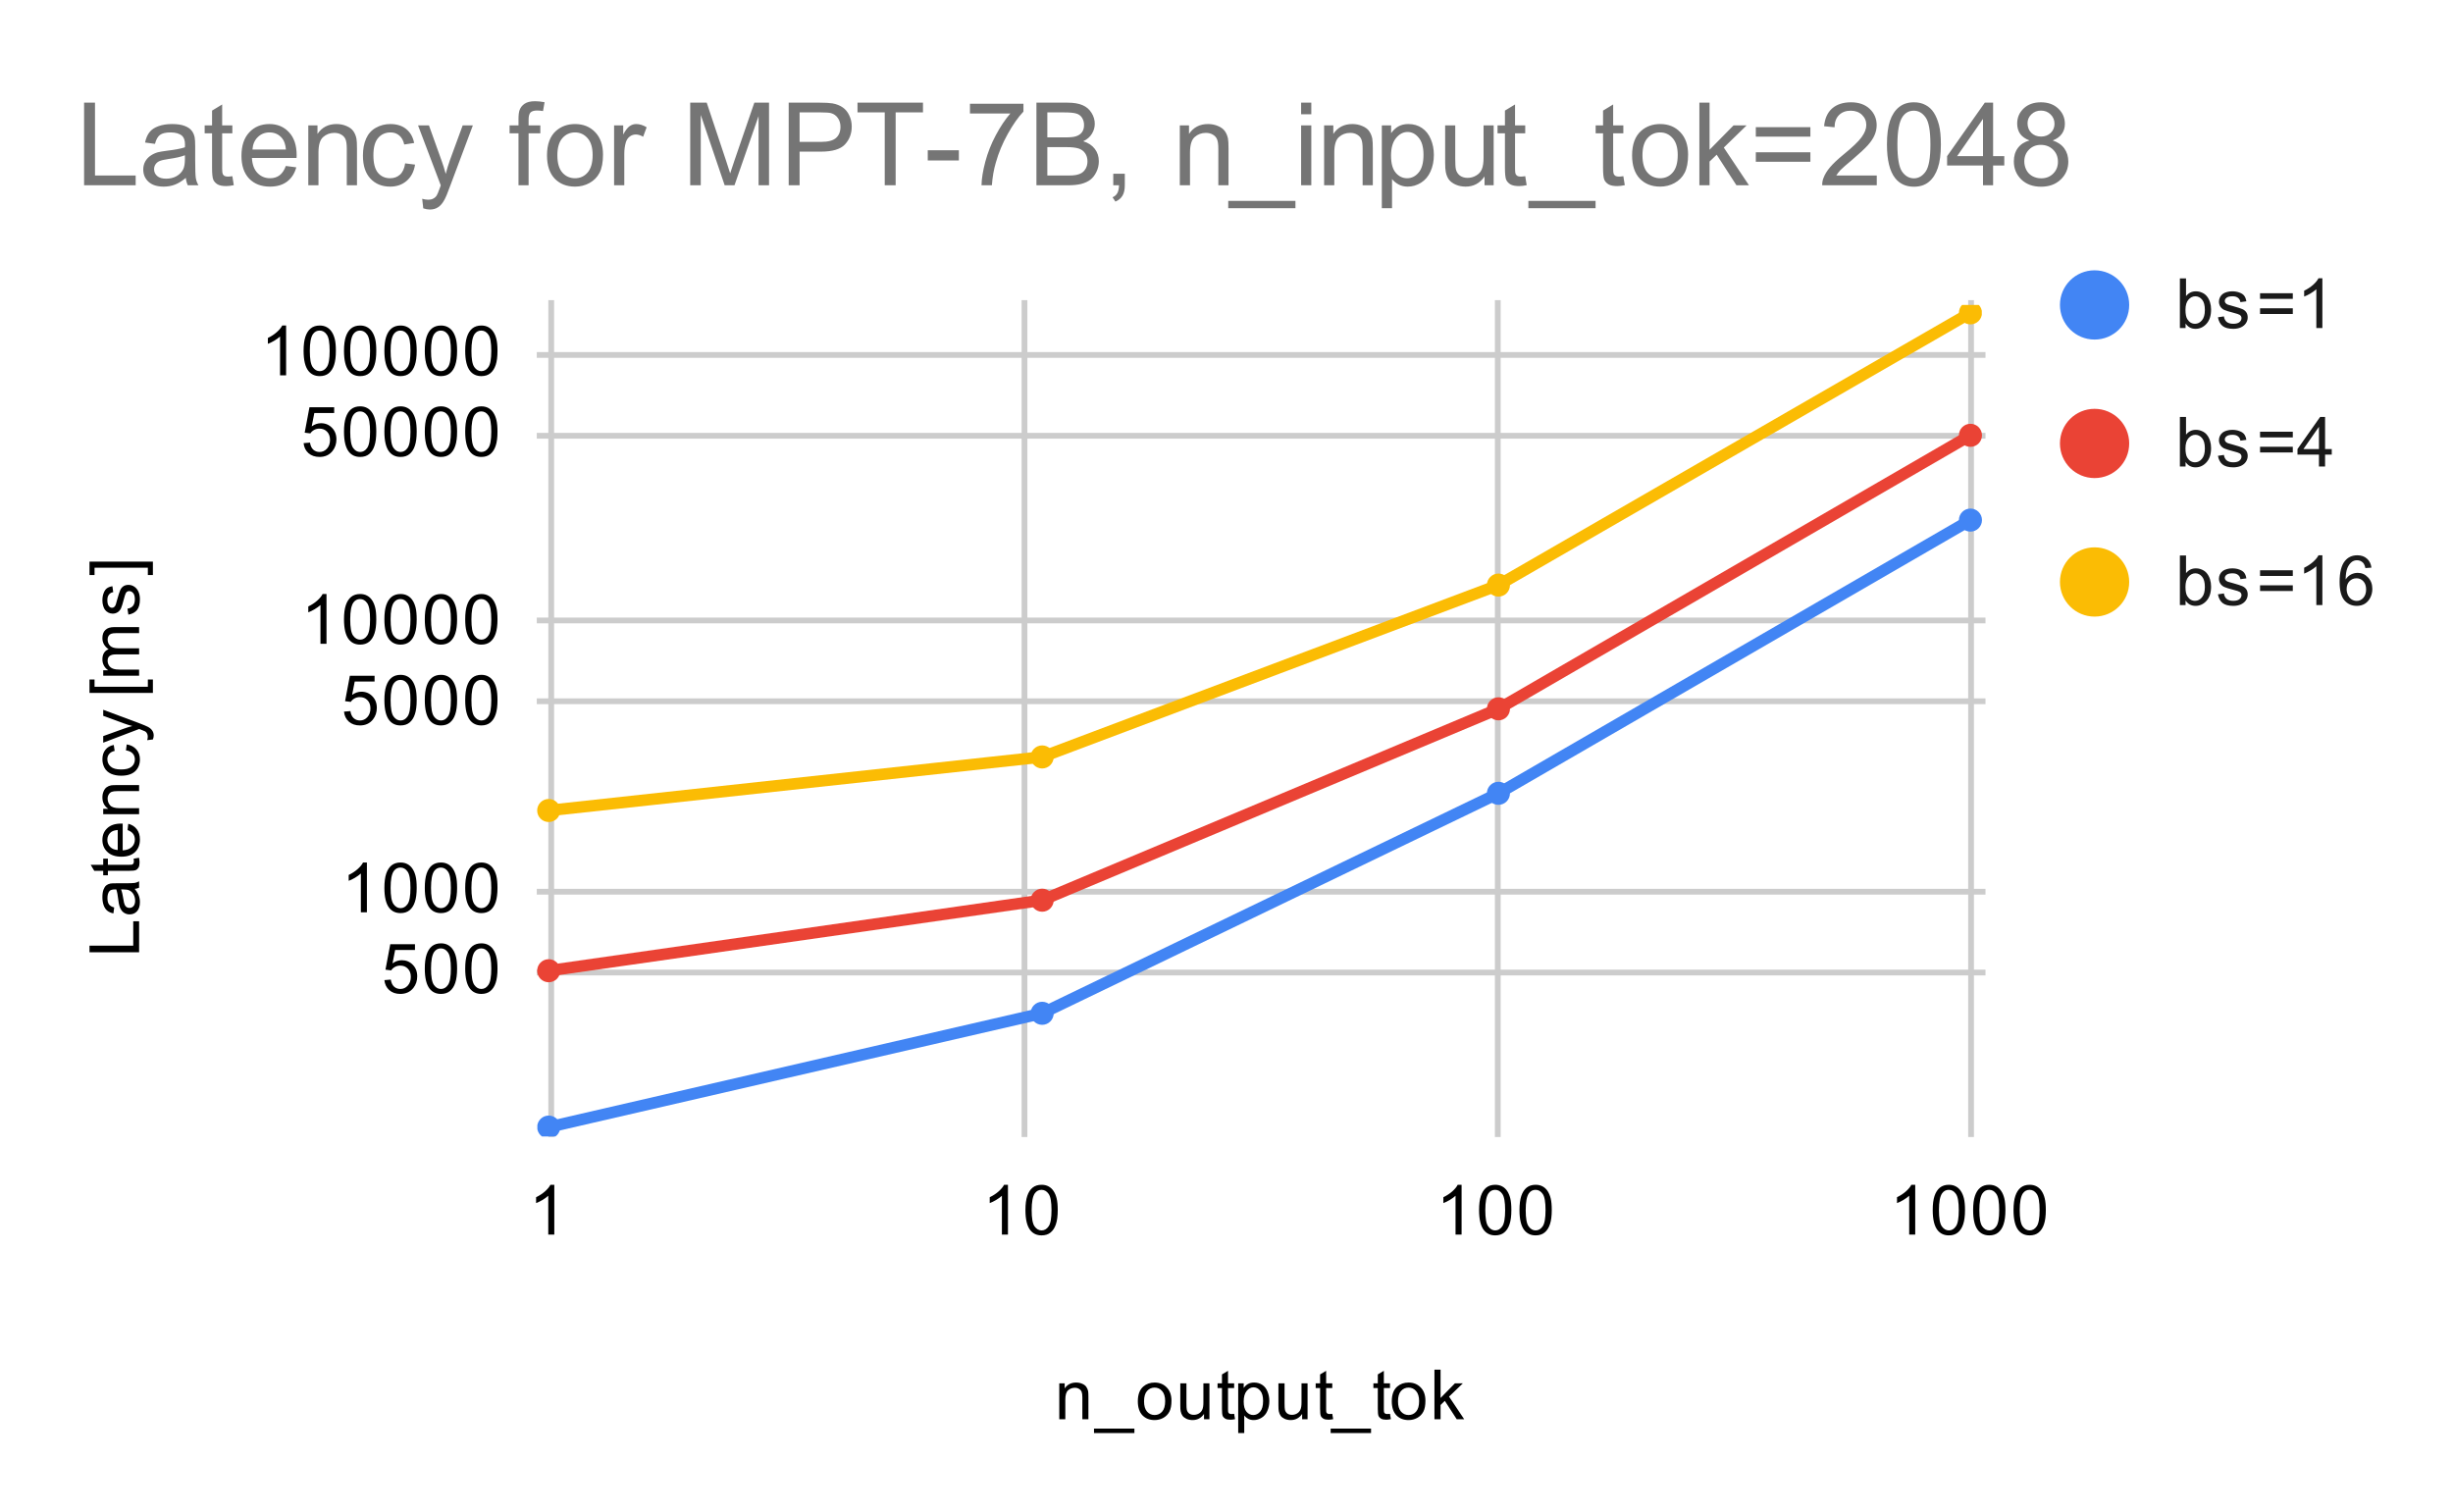 <svg version="1.1" viewBox="0.0 0.0 425.0 262.0" fill="none" stroke="none" stroke-linecap="square" stroke-miterlimit="10" width="425" height="262" xmlns:xlink="http://www.w3.org/1999/xlink" xmlns="http://www.w3.org/2000/svg"><path fill="#ffffff" d="M0 0L425.0 0L425.0 262.0L0 262.0L0 0Z" fill-rule="nonzero"/><path stroke="#cccccc" stroke-width="1.0" stroke-linecap="butt" d="M95.5 52.5L95.5 196.5" fill-rule="nonzero"/><path stroke="#cccccc" stroke-width="1.0" stroke-linecap="butt" d="M177.5 52.5L177.5 196.5" fill-rule="nonzero"/><path stroke="#cccccc" stroke-width="1.0" stroke-linecap="butt" d="M259.5 52.5L259.5 196.5" fill-rule="nonzero"/><path stroke="#cccccc" stroke-width="1.0" stroke-linecap="butt" d="M341.5 52.5L341.5 196.5" fill-rule="nonzero"/><path stroke="#cccccc" stroke-width="1.0" stroke-linecap="butt" d="M93.5 168.5L343.5 168.5" fill-rule="nonzero"/><path stroke="#cccccc" stroke-width="1.0" stroke-linecap="butt" d="M93.5 154.5L343.5 154.5" fill-rule="nonzero"/><path stroke="#cccccc" stroke-width="1.0" stroke-linecap="butt" d="M93.5 121.5L343.5 121.5" fill-rule="nonzero"/><path stroke="#cccccc" stroke-width="1.0" stroke-linecap="butt" d="M93.5 107.5L343.5 107.5" fill-rule="nonzero"/><path stroke="#cccccc" stroke-width="1.0" stroke-linecap="butt" d="M93.5 75.5L343.5 75.5" fill-rule="nonzero"/><path stroke="#cccccc" stroke-width="1.0" stroke-linecap="butt" d="M93.5 61.5L343.5 61.5" fill-rule="nonzero"/><clipPath id="id_0"><path d="M93.1 52.833L343.362 52.833L343.362 196.9L93.1 196.9L93.1 52.833Z" clip-rule="nonzero"/></clipPath><path stroke="#4285f4" stroke-width="2.0" stroke-linecap="butt" clip-path="url(#id_0)" d="M95.069 195.283L180.563 175.564L259.616 137.449L341.394 90.111" fill-rule="nonzero"/><path stroke="#ea4335" stroke-width="2.0" stroke-linecap="butt" clip-path="url(#id_0)" d="M95.069 168.189L180.563 155.969L259.616 122.811L341.394 75.423" fill-rule="nonzero"/><path stroke="#fbbc04" stroke-width="2.0" stroke-linecap="butt" clip-path="url(#id_0)" d="M95.069 140.427L180.563 131.148L259.616 101.372L341.394 54.205" fill-rule="nonzero"/><path fill="#4285f4" clip-path="url(#id_0)" d="M97.069 195.283C97.069 196.387 96.173 197.283 95.069 197.283C93.964 197.283 93.069 196.387 93.069 195.283C93.069 194.178 93.964 193.283 95.069 193.283C96.173 193.283 97.069 194.178 97.069 195.283Z" fill-rule="nonzero"/><path fill="#4285f4" clip-path="url(#id_0)" d="M182.563 175.564C182.563 176.669 181.668 177.564 180.563 177.564C179.459 177.564 178.563 176.669 178.563 175.564C178.563 174.46 179.459 173.564 180.563 173.564C181.668 173.564 182.563 174.46 182.563 175.564Z" fill-rule="nonzero"/><path fill="#4285f4" clip-path="url(#id_0)" d="M261.616 137.449C261.616 138.553 260.721 139.449 259.616 139.449C258.512 139.449 257.616 138.553 257.616 137.449C257.616 136.344 258.512 135.449 259.616 135.449C260.721 135.449 261.616 136.344 261.616 137.449Z" fill-rule="nonzero"/><path fill="#4285f4" clip-path="url(#id_0)" d="M343.394 90.111C343.394 91.215 342.498 92.111 341.394 92.111C340.289 92.111 339.394 91.215 339.394 90.111C339.394 89.006 340.289 88.111 341.394 88.111C342.498 88.111 343.394 89.006 343.394 90.111Z" fill-rule="nonzero"/><path fill="#ea4335" clip-path="url(#id_0)" d="M97.069 168.189C97.069 169.294 96.173 170.189 95.069 170.189C93.964 170.189 93.069 169.294 93.069 168.189C93.069 167.085 93.964 166.189 95.069 166.189C96.173 166.189 97.069 167.085 97.069 168.189Z" fill-rule="nonzero"/><path fill="#ea4335" clip-path="url(#id_0)" d="M182.563 155.969C182.563 157.074 181.668 157.969 180.563 157.969C179.459 157.969 178.563 157.074 178.563 155.969C178.563 154.865 179.459 153.969 180.563 153.969C181.668 153.969 182.563 154.865 182.563 155.969Z" fill-rule="nonzero"/><path fill="#ea4335" clip-path="url(#id_0)" d="M261.616 122.811C261.616 123.916 260.721 124.811 259.616 124.811C258.512 124.811 257.616 123.916 257.616 122.811C257.616 121.707 258.512 120.811 259.616 120.811C260.721 120.811 261.616 121.707 261.616 122.811Z" fill-rule="nonzero"/><path fill="#ea4335" clip-path="url(#id_0)" d="M343.394 75.423C343.394 76.527 342.498 77.423 341.394 77.423C340.289 77.423 339.394 76.527 339.394 75.423C339.394 74.318 340.289 73.423 341.394 73.423C342.498 73.423 343.394 74.318 343.394 75.423Z" fill-rule="nonzero"/><path fill="#fbbc04" clip-path="url(#id_0)" d="M97.069 140.427C97.069 141.532 96.173 142.427 95.069 142.427C93.964 142.427 93.069 141.532 93.069 140.427C93.069 139.323 93.964 138.427 95.069 138.427C96.173 138.427 97.069 139.323 97.069 140.427Z" fill-rule="nonzero"/><path fill="#fbbc04" clip-path="url(#id_0)" d="M182.563 131.148C182.563 132.252 181.668 133.148 180.563 133.148C179.459 133.148 178.563 132.252 178.563 131.148C178.563 130.043 179.459 129.148 180.563 129.148C181.668 129.148 182.563 130.043 182.563 131.148Z" fill-rule="nonzero"/><path fill="#fbbc04" clip-path="url(#id_0)" d="M261.616 101.372C261.616 102.477 260.721 103.372 259.616 103.372C258.512 103.372 257.616 102.477 257.616 101.372C257.616 100.268 258.512 99.372 259.616 99.372C260.721 99.372 261.616 100.268 261.616 101.372Z" fill-rule="nonzero"/><path fill="#fbbc04" clip-path="url(#id_0)" d="M343.394 54.205C343.394 55.31 342.498 56.205 341.394 56.205C340.289 56.205 339.394 55.31 339.394 54.205C339.394 53.101 340.289 52.205 341.394 52.205C342.498 52.205 343.394 53.101 343.394 54.205Z" fill-rule="nonzero"/><path fill="#000000" d="M183.528 245.9L183.528 239.681L184.465 239.681L184.465 240.556Q185.153 239.541 186.45 239.541Q187.012 239.541 187.481 239.744Q187.965 239.947 188.2 240.275Q188.434 240.603 188.528 241.041Q188.575 241.338 188.575 242.072L188.575 245.9L187.528 245.9L187.528 242.119Q187.528 241.463 187.403 241.15Q187.278 240.838 186.965 240.65Q186.653 240.447 186.231 240.447Q185.559 240.447 185.059 240.884Q184.575 241.306 184.575 242.494L184.575 245.9L183.528 245.9ZM189.544 248.291L189.544 247.525L196.544 247.525L196.544 248.291L189.544 248.291ZM197.137 242.791Q197.137 241.056 198.09 240.228Q198.887 239.541 200.044 239.541Q201.325 239.541 202.137 240.384Q202.965 241.213 202.965 242.697Q202.965 243.9 202.606 244.588Q202.247 245.275 201.544 245.666Q200.856 246.041 200.044 246.041Q198.747 246.041 197.934 245.213Q197.137 244.369 197.137 242.791ZM198.215 242.791Q198.215 243.978 198.731 244.572Q199.262 245.166 200.044 245.166Q200.84 245.166 201.356 244.572Q201.872 243.978 201.872 242.759Q201.872 241.603 201.34 241.009Q200.825 240.416 200.044 240.416Q199.262 240.416 198.731 241.009Q198.215 241.588 198.215 242.791ZM208.606 245.9L208.606 244.978Q207.872 246.041 206.622 246.041Q206.075 246.041 205.59 245.838Q205.122 245.619 204.887 245.306Q204.653 244.978 204.559 244.509Q204.497 244.213 204.497 243.525L204.497 239.681L205.559 239.681L205.559 243.134Q205.559 243.947 205.622 244.244Q205.715 244.65 206.028 244.9Q206.356 245.134 206.84 245.134Q207.309 245.134 207.715 244.9Q208.137 244.65 208.309 244.228Q208.497 243.806 208.497 243.009L208.497 239.681L209.544 239.681L209.544 245.9L208.606 245.9ZM213.825 244.963L213.981 245.884Q213.528 245.978 213.184 245.978Q212.606 245.978 212.294 245.806Q211.981 245.619 211.84 245.322Q211.715 245.025 211.715 244.072L211.715 240.494L210.95 240.494L210.95 239.681L211.715 239.681L211.715 238.134L212.762 237.509L212.762 239.681L213.825 239.681L213.825 240.494L212.762 240.494L212.762 244.134Q212.762 244.588 212.809 244.713Q212.872 244.838 212.997 244.916Q213.122 244.994 213.356 244.994Q213.544 244.994 213.825 244.963ZM214.528 248.291L214.528 239.681L215.481 239.681L215.481 240.478Q215.825 240.009 216.247 239.775Q216.684 239.541 217.294 239.541Q218.09 239.541 218.7 239.947Q219.309 240.353 219.606 241.103Q219.919 241.853 219.919 242.744Q219.919 243.697 219.575 244.463Q219.247 245.228 218.59 245.634Q217.934 246.041 217.215 246.041Q216.684 246.041 216.262 245.822Q215.84 245.588 215.575 245.259L215.575 248.291L214.528 248.291ZM215.481 242.822Q215.481 244.025 215.965 244.603Q216.45 245.166 217.137 245.166Q217.84 245.166 218.34 244.572Q218.84 243.978 218.84 242.728Q218.84 241.541 218.356 240.963Q217.872 240.369 217.184 240.369Q216.512 240.369 215.997 240.994Q215.481 241.619 215.481 242.822ZM225.606 245.9L225.606 244.978Q224.872 246.041 223.622 246.041Q223.075 246.041 222.59 245.838Q222.122 245.619 221.887 245.306Q221.653 244.978 221.559 244.509Q221.497 244.213 221.497 243.525L221.497 239.681L222.559 239.681L222.559 243.134Q222.559 243.947 222.622 244.244Q222.715 244.65 223.028 244.9Q223.356 245.134 223.84 245.134Q224.309 245.134 224.715 244.9Q225.137 244.65 225.309 244.228Q225.497 243.806 225.497 243.009L225.497 239.681L226.544 239.681L226.544 245.9L225.606 245.9ZM230.825 244.963L230.981 245.884Q230.528 245.978 230.184 245.978Q229.606 245.978 229.294 245.806Q228.981 245.619 228.84 245.322Q228.715 245.025 228.715 244.072L228.715 240.494L227.95 240.494L227.95 239.681L228.715 239.681L228.715 238.134L229.762 237.509L229.762 239.681L230.825 239.681L230.825 240.494L229.762 240.494L229.762 244.134Q229.762 244.588 229.809 244.713Q229.872 244.838 229.997 244.916Q230.122 244.994 230.356 244.994Q230.544 244.994 230.825 244.963ZM230.544 248.291L230.544 247.525L237.544 247.525L237.544 248.291L230.544 248.291ZM240.825 244.963L240.981 245.884Q240.528 245.978 240.184 245.978Q239.606 245.978 239.294 245.806Q238.981 245.619 238.84 245.322Q238.715 245.025 238.715 244.072L238.715 240.494L237.95 240.494L237.95 239.681L238.715 239.681L238.715 238.134L239.762 237.509L239.762 239.681L240.825 239.681L240.825 240.494L239.762 240.494L239.762 244.134Q239.762 244.588 239.809 244.713Q239.872 244.838 239.997 244.916Q240.122 244.994 240.356 244.994Q240.544 244.994 240.825 244.963ZM241.137 242.791Q241.137 241.056 242.09 240.228Q242.887 239.541 244.044 239.541Q245.325 239.541 246.137 240.384Q246.965 241.213 246.965 242.697Q246.965 243.9 246.606 244.588Q246.247 245.275 245.544 245.666Q244.856 246.041 244.044 246.041Q242.747 246.041 241.934 245.213Q241.137 244.369 241.137 242.791ZM242.215 242.791Q242.215 243.978 242.731 244.572Q243.262 245.166 244.044 245.166Q244.84 245.166 245.356 244.572Q245.872 243.978 245.872 242.759Q245.872 241.603 245.34 241.009Q244.825 240.416 244.044 240.416Q243.262 240.416 242.731 241.009Q242.215 241.588 242.215 242.791ZM248.528 245.9L248.528 237.306L249.59 237.306L249.59 242.213L252.075 239.681L253.45 239.681L251.059 241.978L253.684 245.9L252.387 245.9L250.325 242.713L249.59 243.431L249.59 245.9L248.528 245.9Z" fill-rule="nonzero"/><path fill="#000000" d="M24.1 164.992L15.506 164.992L15.506 163.851L23.084 163.851L23.084 159.617L24.1 159.617L24.1 164.992ZM23.334 154.007Q23.834 154.601 24.037 155.148Q24.241 155.679 24.241 156.304Q24.241 157.335 23.741 157.882Q23.241 158.429 22.459 158.429Q22.006 158.429 21.631 158.226Q21.241 158.023 21.022 157.679Q20.787 157.335 20.678 156.914Q20.584 156.617 20.506 155.976Q20.366 154.71 20.147 154.101Q19.928 154.101 19.881 154.101Q19.225 154.101 18.959 154.398Q18.616 154.804 18.616 155.601Q18.616 156.335 18.881 156.695Q19.131 157.054 19.787 157.226L19.647 158.257Q18.991 158.117 18.584 157.789Q18.178 157.46 17.959 156.851Q17.741 156.242 17.741 155.445Q17.741 154.648 17.928 154.148Q18.116 153.648 18.397 153.414Q18.678 153.179 19.116 153.085Q19.381 153.039 20.084 153.039L21.491 153.039Q22.959 153.039 23.35 152.976Q23.741 152.898 24.1 152.695L24.1 153.804Q23.772 153.96 23.334 154.007ZM20.975 154.101Q21.209 154.679 21.381 155.82Q21.475 156.476 21.6 156.742Q21.709 157.007 21.928 157.164Q22.147 157.304 22.428 157.304Q22.85 157.304 23.131 156.992Q23.412 156.664 23.412 156.054Q23.412 155.445 23.147 154.976Q22.881 154.492 22.412 154.273Q22.053 154.101 21.366 154.101L20.975 154.101ZM23.162 148.773L24.084 148.617Q24.178 149.07 24.178 149.414Q24.178 149.992 24.006 150.304Q23.819 150.617 23.522 150.757Q23.225 150.882 22.272 150.882L18.694 150.882L18.694 151.648L17.881 151.648L17.881 150.882L16.334 150.882L15.709 149.835L17.881 149.835L17.881 148.773L18.694 148.773L18.694 149.835L22.334 149.835Q22.787 149.835 22.912 149.789Q23.037 149.726 23.116 149.601Q23.194 149.476 23.194 149.242Q23.194 149.054 23.162 148.773ZM22.1 143.82L22.225 142.726Q23.178 142.976 23.709 143.679Q24.241 144.382 24.241 145.46Q24.241 146.82 23.397 147.632Q22.553 148.429 21.037 148.429Q19.475 148.429 18.616 147.617Q17.741 146.804 17.741 145.523Q17.741 144.273 18.584 143.492Q19.428 142.695 20.975 142.695Q21.069 142.695 21.256 142.695L21.256 147.335Q22.287 147.273 22.834 146.757Q23.366 146.242 23.366 145.46Q23.366 144.882 23.069 144.476Q22.756 144.054 22.1 143.82ZM20.397 147.273L20.397 143.804Q19.6 143.867 19.209 144.195Q18.6 144.71 18.6 145.507Q18.6 146.242 19.084 146.742Q19.569 147.226 20.397 147.273ZM24.1 141.07L17.881 141.07L17.881 140.132L18.756 140.132Q17.741 139.445 17.741 138.148Q17.741 137.585 17.944 137.117Q18.147 136.632 18.475 136.398Q18.803 136.164 19.241 136.07Q19.537 136.023 20.272 136.023L24.1 136.023L24.1 137.07L20.319 137.07Q19.662 137.07 19.35 137.195Q19.037 137.32 18.85 137.632Q18.647 137.945 18.647 138.367Q18.647 139.039 19.084 139.539Q19.506 140.023 20.694 140.023L24.1 140.023L24.1 141.07ZM21.819 130.007L21.959 128.976Q23.022 129.148 23.631 129.851Q24.241 130.554 24.241 131.57Q24.241 132.851 23.412 133.632Q22.569 134.398 21.006 134.398Q20.006 134.398 19.256 134.07Q18.491 133.726 18.116 133.054Q17.741 132.367 17.741 131.554Q17.741 130.554 18.256 129.914Q18.756 129.257 19.709 129.07L19.866 130.101Q19.241 130.242 18.928 130.617Q18.6 130.992 18.6 131.523Q18.6 132.32 19.178 132.82Q19.741 133.32 20.975 133.32Q22.241 133.32 22.803 132.835Q23.366 132.351 23.366 131.585Q23.366 130.96 22.991 130.554Q22.616 130.132 21.819 130.007ZM26.491 128.117L25.506 128.242Q25.6 127.898 25.6 127.632Q25.6 127.289 25.475 127.085Q25.366 126.867 25.162 126.726Q24.991 126.632 24.366 126.398Q24.287 126.382 24.116 126.304L17.881 128.679L17.881 127.539L21.475 126.242Q22.162 125.992 22.928 125.789Q22.194 125.601 21.506 125.351L17.881 124.023L17.881 122.976L24.209 125.335Q25.225 125.726 25.616 125.929Q26.147 126.21 26.381 126.585Q26.631 126.945 26.631 127.445Q26.631 127.742 26.491 128.117ZM26.491 120.054L15.506 120.054L15.506 117.726L16.381 117.726L16.381 118.992L25.616 118.992L25.616 117.726L26.491 117.726L26.491 120.054ZM24.1 117.07L17.881 117.07L17.881 116.132L18.756 116.132Q18.287 115.835 18.022 115.351Q17.741 114.867 17.741 114.242Q17.741 113.554 18.022 113.117Q18.303 112.664 18.819 112.492Q17.741 111.742 17.741 110.57Q17.741 109.632 18.256 109.148Q18.756 108.648 19.834 108.648L24.1 108.648L24.1 109.695L20.178 109.695Q19.553 109.695 19.272 109.804Q18.991 109.898 18.819 110.164Q18.647 110.429 18.647 110.804Q18.647 111.46 19.084 111.898Q19.522 112.32 20.491 112.32L24.1 112.32L24.1 113.382L20.053 113.382Q19.35 113.382 19.006 113.648Q18.647 113.898 18.647 114.476Q18.647 114.929 18.881 115.304Q19.116 115.679 19.569 115.851Q20.022 116.023 20.866 116.023L24.1 116.023L24.1 117.07ZM22.241 106.492L22.084 105.46Q22.709 105.367 23.037 104.976Q23.366 104.57 23.366 103.835Q23.366 103.117 23.084 102.773Q22.787 102.414 22.381 102.414Q22.022 102.414 21.819 102.726Q21.678 102.945 21.459 103.804Q21.162 104.96 20.959 105.414Q20.741 105.851 20.366 106.085Q19.991 106.32 19.522 106.32Q19.116 106.32 18.756 106.132Q18.397 105.945 18.162 105.617Q17.991 105.367 17.866 104.945Q17.741 104.523 17.741 104.023Q17.741 103.304 17.959 102.757Q18.162 102.195 18.522 101.929Q18.881 101.664 19.475 101.57L19.616 102.601Q19.147 102.664 18.881 103.007Q18.6 103.335 18.6 103.96Q18.6 104.679 18.85 104.992Q19.084 105.304 19.412 105.304Q19.616 105.304 19.772 105.179Q19.944 105.039 20.053 104.773Q20.116 104.617 20.319 103.835Q20.631 102.71 20.819 102.273Q21.006 101.835 21.366 101.585Q21.725 101.335 22.272 101.335Q22.803 101.335 23.272 101.648Q23.725 101.945 23.991 102.523Q24.241 103.101 24.241 103.835Q24.241 105.054 23.741 105.695Q23.225 106.32 22.241 106.492ZM26.491 97.304L26.491 99.632L25.616 99.632L25.616 98.367L16.381 98.367L16.381 99.632L15.506 99.632L15.506 97.304L26.491 97.304Z" fill-rule="nonzero"/><path fill="#000000" d="M66.6 169.818L67.709 169.724Q67.834 170.536 68.272 170.943Q68.725 171.349 69.366 171.349Q70.116 171.349 70.647 170.771Q71.178 170.193 71.178 169.255Q71.178 168.349 70.662 167.833Q70.162 167.302 69.334 167.302Q68.834 167.302 68.412 167.536Q68.006 167.771 67.772 168.13L66.787 168.005L67.616 163.599L71.897 163.599L71.897 164.599L68.459 164.599L68.006 166.911Q68.772 166.365 69.616 166.365Q70.741 166.365 71.506 167.146Q72.287 167.927 72.287 169.161Q72.287 170.318 71.616 171.177Q70.787 172.208 69.366 172.208Q68.194 172.208 67.444 171.552Q66.709 170.896 66.6 169.818ZM73.6 167.833Q73.6 166.302 73.912 165.38Q74.225 164.443 74.834 163.943Q75.459 163.443 76.397 163.443Q77.084 163.443 77.6 163.724Q78.131 164.005 78.475 164.536Q78.819 165.052 79.006 165.802Q79.194 166.552 79.194 167.833Q79.194 169.349 78.881 170.271Q78.584 171.193 77.959 171.708Q77.35 172.208 76.397 172.208Q75.162 172.208 74.444 171.318Q73.6 170.255 73.6 167.833ZM74.678 167.833Q74.678 169.943 75.178 170.646Q75.678 171.349 76.397 171.349Q77.131 171.349 77.616 170.646Q78.116 169.943 78.116 167.833Q78.116 165.708 77.616 165.021Q77.131 164.318 76.381 164.318Q75.662 164.318 75.225 164.927Q74.678 165.708 74.678 167.833ZM80.6 167.833Q80.6 166.302 80.912 165.38Q81.225 164.443 81.834 163.943Q82.459 163.443 83.397 163.443Q84.084 163.443 84.6 163.724Q85.131 164.005 85.475 164.536Q85.819 165.052 86.006 165.802Q86.194 166.552 86.194 167.833Q86.194 169.349 85.881 170.271Q85.584 171.193 84.959 171.708Q84.35 172.208 83.397 172.208Q82.162 172.208 81.444 171.318Q80.6 170.255 80.6 167.833ZM81.678 167.833Q81.678 169.943 82.178 170.646Q82.678 171.349 83.397 171.349Q84.131 171.349 84.616 170.646Q85.116 169.943 85.116 167.833Q85.116 165.708 84.616 165.021Q84.131 164.318 83.381 164.318Q82.662 164.318 82.225 164.927Q81.678 165.708 81.678 167.833Z" fill-rule="nonzero"/><path fill="#000000" d="M63.569 158.064L62.522 158.064L62.522 151.345Q62.131 151.705 61.506 152.08Q60.897 152.439 60.413 152.611L60.413 151.595Q61.288 151.173 61.944 150.595Q62.616 150.001 62.897 149.439L63.569 149.439L63.569 158.064ZM66.6 153.83Q66.6 152.298 66.912 151.376Q67.225 150.439 67.834 149.939Q68.459 149.439 69.397 149.439Q70.084 149.439 70.6 149.72Q71.131 150.001 71.475 150.533Q71.819 151.048 72.006 151.798Q72.194 152.548 72.194 153.83Q72.194 155.345 71.881 156.267Q71.584 157.189 70.959 157.705Q70.35 158.205 69.397 158.205Q68.162 158.205 67.444 157.314Q66.6 156.251 66.6 153.83ZM67.678 153.83Q67.678 155.939 68.178 156.642Q68.678 157.345 69.397 157.345Q70.131 157.345 70.616 156.642Q71.116 155.939 71.116 153.83Q71.116 151.705 70.616 151.017Q70.131 150.314 69.381 150.314Q68.662 150.314 68.225 150.923Q67.678 151.705 67.678 153.83ZM73.6 153.83Q73.6 152.298 73.912 151.376Q74.225 150.439 74.834 149.939Q75.459 149.439 76.397 149.439Q77.084 149.439 77.6 149.72Q78.131 150.001 78.475 150.533Q78.819 151.048 79.006 151.798Q79.194 152.548 79.194 153.83Q79.194 155.345 78.881 156.267Q78.584 157.189 77.959 157.705Q77.35 158.205 76.397 158.205Q75.162 158.205 74.444 157.314Q73.6 156.251 73.6 153.83ZM74.678 153.83Q74.678 155.939 75.178 156.642Q75.678 157.345 76.397 157.345Q77.131 157.345 77.616 156.642Q78.116 155.939 78.116 153.83Q78.116 151.705 77.616 151.017Q77.131 150.314 76.381 150.314Q75.662 150.314 75.225 150.923Q74.678 151.705 74.678 153.83ZM80.6 153.83Q80.6 152.298 80.912 151.376Q81.225 150.439 81.834 149.939Q82.459 149.439 83.397 149.439Q84.084 149.439 84.6 149.72Q85.131 150.001 85.475 150.533Q85.819 151.048 86.006 151.798Q86.194 152.548 86.194 153.83Q86.194 155.345 85.881 156.267Q85.584 157.189 84.959 157.705Q84.35 158.205 83.397 158.205Q82.162 158.205 81.444 157.314Q80.6 156.251 80.6 153.83ZM81.678 153.83Q81.678 155.939 82.178 156.642Q82.678 157.345 83.397 157.345Q84.131 157.345 84.616 156.642Q85.116 155.939 85.116 153.83Q85.116 151.705 84.616 151.017Q84.131 150.314 83.381 150.314Q82.662 150.314 82.225 150.923Q81.678 151.705 81.678 153.83Z" fill-rule="nonzero"/><path fill="#000000" d="M59.6 123.298L60.709 123.205Q60.834 124.017 61.272 124.423Q61.725 124.83 62.366 124.83Q63.116 124.83 63.647 124.251Q64.178 123.673 64.178 122.736Q64.178 121.83 63.663 121.314Q63.163 120.783 62.334 120.783Q61.834 120.783 61.413 121.017Q61.006 121.251 60.772 121.611L59.788 121.486L60.616 117.08L64.897 117.08L64.897 118.08L61.459 118.08L61.006 120.392Q61.772 119.845 62.616 119.845Q63.741 119.845 64.506 120.626Q65.287 121.408 65.287 122.642Q65.287 123.798 64.616 124.658Q63.788 125.689 62.366 125.689Q61.194 125.689 60.444 125.033Q59.709 124.376 59.6 123.298ZM66.6 121.314Q66.6 119.783 66.912 118.861Q67.225 117.923 67.834 117.423Q68.459 116.923 69.397 116.923Q70.084 116.923 70.6 117.205Q71.131 117.486 71.475 118.017Q71.819 118.533 72.006 119.283Q72.194 120.033 72.194 121.314Q72.194 122.83 71.881 123.751Q71.584 124.673 70.959 125.189Q70.35 125.689 69.397 125.689Q68.162 125.689 67.444 124.798Q66.6 123.736 66.6 121.314ZM67.678 121.314Q67.678 123.423 68.178 124.126Q68.678 124.83 69.397 124.83Q70.131 124.83 70.616 124.126Q71.116 123.423 71.116 121.314Q71.116 119.189 70.616 118.501Q70.131 117.798 69.381 117.798Q68.662 117.798 68.225 118.408Q67.678 119.189 67.678 121.314ZM73.6 121.314Q73.6 119.783 73.912 118.861Q74.225 117.923 74.834 117.423Q75.459 116.923 76.397 116.923Q77.084 116.923 77.6 117.205Q78.131 117.486 78.475 118.017Q78.819 118.533 79.006 119.283Q79.194 120.033 79.194 121.314Q79.194 122.83 78.881 123.751Q78.584 124.673 77.959 125.189Q77.35 125.689 76.397 125.689Q75.162 125.689 74.444 124.798Q73.6 123.736 73.6 121.314ZM74.678 121.314Q74.678 123.423 75.178 124.126Q75.678 124.83 76.397 124.83Q77.131 124.83 77.616 124.126Q78.116 123.423 78.116 121.314Q78.116 119.189 77.616 118.501Q77.131 117.798 76.381 117.798Q75.662 117.798 75.225 118.408Q74.678 119.189 74.678 121.314ZM80.6 121.314Q80.6 119.783 80.912 118.861Q81.225 117.923 81.834 117.423Q82.459 116.923 83.397 116.923Q84.084 116.923 84.6 117.205Q85.131 117.486 85.475 118.017Q85.819 118.533 86.006 119.283Q86.194 120.033 86.194 121.314Q86.194 122.83 85.881 123.751Q85.584 124.673 84.959 125.189Q84.35 125.689 83.397 125.689Q82.162 125.689 81.444 124.798Q80.6 123.736 80.6 121.314ZM81.678 121.314Q81.678 123.423 82.178 124.126Q82.678 124.83 83.397 124.83Q84.131 124.83 84.616 124.126Q85.116 123.423 85.116 121.314Q85.116 119.189 84.616 118.501Q84.131 117.798 83.381 117.798Q82.662 117.798 82.225 118.408Q81.678 119.189 81.678 121.314Z" fill-rule="nonzero"/><path fill="#000000" d="M56.569 111.544L55.522 111.544L55.522 104.826Q55.131 105.185 54.506 105.56Q53.897 105.919 53.413 106.091L53.413 105.076Q54.288 104.654 54.944 104.076Q55.616 103.482 55.897 102.919L56.569 102.919L56.569 111.544ZM59.6 107.31Q59.6 105.779 59.913 104.857Q60.225 103.919 60.834 103.419Q61.459 102.919 62.397 102.919Q63.084 102.919 63.6 103.201Q64.131 103.482 64.475 104.013Q64.819 104.529 65.006 105.279Q65.194 106.029 65.194 107.31Q65.194 108.826 64.881 109.748Q64.584 110.669 63.959 111.185Q63.35 111.685 62.397 111.685Q61.163 111.685 60.444 110.794Q59.6 109.732 59.6 107.31ZM60.678 107.31Q60.678 109.419 61.178 110.123Q61.678 110.826 62.397 110.826Q63.131 110.826 63.616 110.123Q64.116 109.419 64.116 107.31Q64.116 105.185 63.616 104.498Q63.131 103.794 62.381 103.794Q61.663 103.794 61.225 104.404Q60.678 105.185 60.678 107.31ZM66.6 107.31Q66.6 105.779 66.912 104.857Q67.225 103.919 67.834 103.419Q68.459 102.919 69.397 102.919Q70.084 102.919 70.6 103.201Q71.131 103.482 71.475 104.013Q71.819 104.529 72.006 105.279Q72.194 106.029 72.194 107.31Q72.194 108.826 71.881 109.748Q71.584 110.669 70.959 111.185Q70.35 111.685 69.397 111.685Q68.162 111.685 67.444 110.794Q66.6 109.732 66.6 107.31ZM67.678 107.31Q67.678 109.419 68.178 110.123Q68.678 110.826 69.397 110.826Q70.131 110.826 70.616 110.123Q71.116 109.419 71.116 107.31Q71.116 105.185 70.616 104.498Q70.131 103.794 69.381 103.794Q68.662 103.794 68.225 104.404Q67.678 105.185 67.678 107.31ZM73.6 107.31Q73.6 105.779 73.912 104.857Q74.225 103.919 74.834 103.419Q75.459 102.919 76.397 102.919Q77.084 102.919 77.6 103.201Q78.131 103.482 78.475 104.013Q78.819 104.529 79.006 105.279Q79.194 106.029 79.194 107.31Q79.194 108.826 78.881 109.748Q78.584 110.669 77.959 111.185Q77.35 111.685 76.397 111.685Q75.162 111.685 74.444 110.794Q73.6 109.732 73.6 107.31ZM74.678 107.31Q74.678 109.419 75.178 110.123Q75.678 110.826 76.397 110.826Q77.131 110.826 77.616 110.123Q78.116 109.419 78.116 107.31Q78.116 105.185 77.616 104.498Q77.131 103.794 76.381 103.794Q75.662 103.794 75.225 104.404Q74.678 105.185 74.678 107.31ZM80.6 107.31Q80.6 105.779 80.912 104.857Q81.225 103.919 81.834 103.419Q82.459 102.919 83.397 102.919Q84.084 102.919 84.6 103.201Q85.131 103.482 85.475 104.013Q85.819 104.529 86.006 105.279Q86.194 106.029 86.194 107.31Q86.194 108.826 85.881 109.748Q85.584 110.669 84.959 111.185Q84.35 111.685 83.397 111.685Q82.162 111.685 81.444 110.794Q80.6 109.732 80.6 107.31ZM81.678 107.31Q81.678 109.419 82.178 110.123Q82.678 110.826 83.397 110.826Q84.131 110.826 84.616 110.123Q85.116 109.419 85.116 107.31Q85.116 105.185 84.616 104.498Q84.131 103.794 83.381 103.794Q82.662 103.794 82.225 104.404Q81.678 105.185 81.678 107.31Z" fill-rule="nonzero"/><path fill="#000000" d="M52.6 76.779L53.709 76.685Q53.834 77.498 54.272 77.904Q54.725 78.31 55.366 78.31Q56.116 78.31 56.647 77.732Q57.178 77.154 57.178 76.216Q57.178 75.31 56.663 74.794Q56.163 74.263 55.334 74.263Q54.834 74.263 54.413 74.498Q54.006 74.732 53.772 75.091L52.788 74.966L53.616 70.56L57.897 70.56L57.897 71.56L54.459 71.56L54.006 73.873Q54.772 73.326 55.616 73.326Q56.741 73.326 57.506 74.107Q58.288 74.888 58.288 76.123Q58.288 77.279 57.616 78.138Q56.788 79.169 55.366 79.169Q54.194 79.169 53.444 78.513Q52.709 77.857 52.6 76.779ZM59.6 74.794Q59.6 73.263 59.913 72.341Q60.225 71.404 60.834 70.904Q61.459 70.404 62.397 70.404Q63.084 70.404 63.6 70.685Q64.131 70.966 64.475 71.498Q64.819 72.013 65.006 72.763Q65.194 73.513 65.194 74.794Q65.194 76.31 64.881 77.232Q64.584 78.154 63.959 78.669Q63.35 79.169 62.397 79.169Q61.163 79.169 60.444 78.279Q59.6 77.216 59.6 74.794ZM60.678 74.794Q60.678 76.904 61.178 77.607Q61.678 78.31 62.397 78.31Q63.131 78.31 63.616 77.607Q64.116 76.904 64.116 74.794Q64.116 72.669 63.616 71.982Q63.131 71.279 62.381 71.279Q61.663 71.279 61.225 71.888Q60.678 72.669 60.678 74.794ZM66.6 74.794Q66.6 73.263 66.912 72.341Q67.225 71.404 67.834 70.904Q68.459 70.404 69.397 70.404Q70.084 70.404 70.6 70.685Q71.131 70.966 71.475 71.498Q71.819 72.013 72.006 72.763Q72.194 73.513 72.194 74.794Q72.194 76.31 71.881 77.232Q71.584 78.154 70.959 78.669Q70.35 79.169 69.397 79.169Q68.162 79.169 67.444 78.279Q66.6 77.216 66.6 74.794ZM67.678 74.794Q67.678 76.904 68.178 77.607Q68.678 78.31 69.397 78.31Q70.131 78.31 70.616 77.607Q71.116 76.904 71.116 74.794Q71.116 72.669 70.616 71.982Q70.131 71.279 69.381 71.279Q68.662 71.279 68.225 71.888Q67.678 72.669 67.678 74.794ZM73.6 74.794Q73.6 73.263 73.912 72.341Q74.225 71.404 74.834 70.904Q75.459 70.404 76.397 70.404Q77.084 70.404 77.6 70.685Q78.131 70.966 78.475 71.498Q78.819 72.013 79.006 72.763Q79.194 73.513 79.194 74.794Q79.194 76.31 78.881 77.232Q78.584 78.154 77.959 78.669Q77.35 79.169 76.397 79.169Q75.162 79.169 74.444 78.279Q73.6 77.216 73.6 74.794ZM74.678 74.794Q74.678 76.904 75.178 77.607Q75.678 78.31 76.397 78.31Q77.131 78.31 77.616 77.607Q78.116 76.904 78.116 74.794Q78.116 72.669 77.616 71.982Q77.131 71.279 76.381 71.279Q75.662 71.279 75.225 71.888Q74.678 72.669 74.678 74.794ZM80.6 74.794Q80.6 73.263 80.912 72.341Q81.225 71.404 81.834 70.904Q82.459 70.404 83.397 70.404Q84.084 70.404 84.6 70.685Q85.131 70.966 85.475 71.498Q85.819 72.013 86.006 72.763Q86.194 73.513 86.194 74.794Q86.194 76.31 85.881 77.232Q85.584 78.154 84.959 78.669Q84.35 79.169 83.397 79.169Q82.162 79.169 81.444 78.279Q80.6 77.216 80.6 74.794ZM81.678 74.794Q81.678 76.904 82.178 77.607Q82.678 78.31 83.397 78.31Q84.131 78.31 84.616 77.607Q85.116 76.904 85.116 74.794Q85.116 72.669 84.616 71.982Q84.131 71.279 83.381 71.279Q82.662 71.279 82.225 71.888Q81.678 72.669 81.678 74.794Z" fill-rule="nonzero"/><path fill="#000000" d="M49.569 65.025L48.522 65.025L48.522 58.306Q48.131 58.666 47.506 59.041Q46.897 59.4 46.413 59.572L46.413 58.556Q47.288 58.134 47.944 57.556Q48.616 56.963 48.897 56.4L49.569 56.4L49.569 65.025ZM52.6 60.791Q52.6 59.259 52.913 58.338Q53.225 57.4 53.834 56.9Q54.459 56.4 55.397 56.4Q56.084 56.4 56.6 56.681Q57.131 56.963 57.475 57.494Q57.819 58.009 58.006 58.759Q58.194 59.509 58.194 60.791Q58.194 62.306 57.881 63.228Q57.584 64.15 56.959 64.666Q56.35 65.166 55.397 65.166Q54.163 65.166 53.444 64.275Q52.6 63.213 52.6 60.791ZM53.678 60.791Q53.678 62.9 54.178 63.603Q54.678 64.306 55.397 64.306Q56.131 64.306 56.616 63.603Q57.116 62.9 57.116 60.791Q57.116 58.666 56.616 57.978Q56.131 57.275 55.381 57.275Q54.663 57.275 54.225 57.884Q53.678 58.666 53.678 60.791ZM59.6 60.791Q59.6 59.259 59.913 58.338Q60.225 57.4 60.834 56.9Q61.459 56.4 62.397 56.4Q63.084 56.4 63.6 56.681Q64.131 56.963 64.475 57.494Q64.819 58.009 65.006 58.759Q65.194 59.509 65.194 60.791Q65.194 62.306 64.881 63.228Q64.584 64.15 63.959 64.666Q63.35 65.166 62.397 65.166Q61.163 65.166 60.444 64.275Q59.6 63.213 59.6 60.791ZM60.678 60.791Q60.678 62.9 61.178 63.603Q61.678 64.306 62.397 64.306Q63.131 64.306 63.616 63.603Q64.116 62.9 64.116 60.791Q64.116 58.666 63.616 57.978Q63.131 57.275 62.381 57.275Q61.663 57.275 61.225 57.884Q60.678 58.666 60.678 60.791ZM66.6 60.791Q66.6 59.259 66.912 58.338Q67.225 57.4 67.834 56.9Q68.459 56.4 69.397 56.4Q70.084 56.4 70.6 56.681Q71.131 56.963 71.475 57.494Q71.819 58.009 72.006 58.759Q72.194 59.509 72.194 60.791Q72.194 62.306 71.881 63.228Q71.584 64.15 70.959 64.666Q70.35 65.166 69.397 65.166Q68.162 65.166 67.444 64.275Q66.6 63.213 66.6 60.791ZM67.678 60.791Q67.678 62.9 68.178 63.603Q68.678 64.306 69.397 64.306Q70.131 64.306 70.616 63.603Q71.116 62.9 71.116 60.791Q71.116 58.666 70.616 57.978Q70.131 57.275 69.381 57.275Q68.662 57.275 68.225 57.884Q67.678 58.666 67.678 60.791ZM73.6 60.791Q73.6 59.259 73.912 58.338Q74.225 57.4 74.834 56.9Q75.459 56.4 76.397 56.4Q77.084 56.4 77.6 56.681Q78.131 56.963 78.475 57.494Q78.819 58.009 79.006 58.759Q79.194 59.509 79.194 60.791Q79.194 62.306 78.881 63.228Q78.584 64.15 77.959 64.666Q77.35 65.166 76.397 65.166Q75.162 65.166 74.444 64.275Q73.6 63.213 73.6 60.791ZM74.678 60.791Q74.678 62.9 75.178 63.603Q75.678 64.306 76.397 64.306Q77.131 64.306 77.616 63.603Q78.116 62.9 78.116 60.791Q78.116 58.666 77.616 57.978Q77.131 57.275 76.381 57.275Q75.662 57.275 75.225 57.884Q74.678 58.666 74.678 60.791ZM80.6 60.791Q80.6 59.259 80.912 58.338Q81.225 57.4 81.834 56.9Q82.459 56.4 83.397 56.4Q84.084 56.4 84.6 56.681Q85.131 56.963 85.475 57.494Q85.819 58.009 86.006 58.759Q86.194 59.509 86.194 60.791Q86.194 62.306 85.881 63.228Q85.584 64.15 84.959 64.666Q84.35 65.166 83.397 65.166Q82.162 65.166 81.444 64.275Q80.6 63.213 80.6 60.791ZM81.678 60.791Q81.678 62.9 82.178 63.603Q82.678 64.306 83.397 64.306Q84.131 64.306 84.616 63.603Q85.116 62.9 85.116 60.791Q85.116 58.666 84.616 57.978Q84.131 57.275 83.381 57.275Q82.662 57.275 82.225 57.884Q81.678 58.666 81.678 60.791Z" fill-rule="nonzero"/><path fill="#000000" d="M96.037 213.9L94.99 213.9L94.99 207.181Q94.6 207.541 93.975 207.916Q93.365 208.275 92.881 208.447L92.881 207.431Q93.756 207.009 94.412 206.431Q95.084 205.838 95.365 205.275L96.037 205.275L96.037 213.9Z" fill-rule="nonzero"/><path fill="#000000" d="M174.634 213.9L173.587 213.9L173.587 207.181Q173.196 207.541 172.571 207.916Q171.962 208.275 171.478 208.447L171.478 207.431Q172.353 207.009 173.009 206.431Q173.681 205.838 173.962 205.275L174.634 205.275L174.634 213.9ZM177.665 209.666Q177.665 208.134 177.978 207.213Q178.29 206.275 178.899 205.775Q179.524 205.275 180.462 205.275Q181.149 205.275 181.665 205.556Q182.196 205.838 182.54 206.369Q182.884 206.884 183.071 207.634Q183.259 208.384 183.259 209.666Q183.259 211.181 182.946 212.103Q182.649 213.025 182.024 213.541Q181.415 214.041 180.462 214.041Q179.228 214.041 178.509 213.15Q177.665 212.088 177.665 209.666ZM178.743 209.666Q178.743 211.775 179.243 212.478Q179.743 213.181 180.462 213.181Q181.196 213.181 181.681 212.478Q182.181 211.775 182.181 209.666Q182.181 207.541 181.681 206.853Q181.196 206.15 180.446 206.15Q179.728 206.15 179.29 206.759Q178.743 207.541 178.743 209.666Z" fill-rule="nonzero"/><path fill="#000000" d="M253.23 213.9L252.183 213.9L252.183 207.181Q251.793 207.541 251.168 207.916Q250.558 208.275 250.074 208.447L250.074 207.431Q250.949 207.009 251.605 206.431Q252.277 205.838 252.558 205.275L253.23 205.275L253.23 213.9ZM256.262 209.666Q256.262 208.134 256.574 207.213Q256.887 206.275 257.496 205.775Q258.121 205.275 259.058 205.275Q259.746 205.275 260.262 205.556Q260.793 205.838 261.137 206.369Q261.48 206.884 261.668 207.634Q261.855 208.384 261.855 209.666Q261.855 211.181 261.543 212.103Q261.246 213.025 260.621 213.541Q260.012 214.041 259.058 214.041Q257.824 214.041 257.105 213.15Q256.262 212.088 256.262 209.666ZM257.34 209.666Q257.34 211.775 257.84 212.478Q258.34 213.181 259.058 213.181Q259.793 213.181 260.277 212.478Q260.777 211.775 260.777 209.666Q260.777 207.541 260.277 206.853Q259.793 206.15 259.043 206.15Q258.324 206.15 257.887 206.759Q257.34 207.541 257.34 209.666ZM263.262 209.666Q263.262 208.134 263.574 207.213Q263.887 206.275 264.496 205.775Q265.121 205.275 266.058 205.275Q266.746 205.275 267.262 205.556Q267.793 205.838 268.137 206.369Q268.48 206.884 268.668 207.634Q268.855 208.384 268.855 209.666Q268.855 211.181 268.543 212.103Q268.246 213.025 267.621 213.541Q267.012 214.041 266.058 214.041Q264.824 214.041 264.105 213.15Q263.262 212.088 263.262 209.666ZM264.34 209.666Q264.34 211.775 264.84 212.478Q265.34 213.181 266.058 213.181Q266.793 213.181 267.277 212.478Q267.777 211.775 267.777 209.666Q267.777 207.541 267.277 206.853Q266.793 206.15 266.043 206.15Q265.324 206.15 264.887 206.759Q264.34 207.541 264.34 209.666Z" fill-rule="nonzero"/><path fill="#000000" d="M331.827 213.9L330.78 213.9L330.78 207.181Q330.389 207.541 329.764 207.916Q329.155 208.275 328.671 208.447L328.671 207.431Q329.546 207.009 330.202 206.431Q330.874 205.838 331.155 205.275L331.827 205.275L331.827 213.9ZM334.858 209.666Q334.858 208.134 335.171 207.213Q335.483 206.275 336.092 205.775Q336.717 205.275 337.655 205.275Q338.342 205.275 338.858 205.556Q339.389 205.838 339.733 206.369Q340.077 206.884 340.264 207.634Q340.452 208.384 340.452 209.666Q340.452 211.181 340.139 212.103Q339.842 213.025 339.217 213.541Q338.608 214.041 337.655 214.041Q336.421 214.041 335.702 213.15Q334.858 212.088 334.858 209.666ZM335.936 209.666Q335.936 211.775 336.436 212.478Q336.936 213.181 337.655 213.181Q338.389 213.181 338.874 212.478Q339.374 211.775 339.374 209.666Q339.374 207.541 338.874 206.853Q338.389 206.15 337.639 206.15Q336.921 206.15 336.483 206.759Q335.936 207.541 335.936 209.666ZM341.858 209.666Q341.858 208.134 342.171 207.213Q342.483 206.275 343.092 205.775Q343.717 205.275 344.655 205.275Q345.342 205.275 345.858 205.556Q346.389 205.838 346.733 206.369Q347.077 206.884 347.264 207.634Q347.452 208.384 347.452 209.666Q347.452 211.181 347.139 212.103Q346.842 213.025 346.217 213.541Q345.608 214.041 344.655 214.041Q343.421 214.041 342.702 213.15Q341.858 212.088 341.858 209.666ZM342.936 209.666Q342.936 211.775 343.436 212.478Q343.936 213.181 344.655 213.181Q345.389 213.181 345.874 212.478Q346.374 211.775 346.374 209.666Q346.374 207.541 345.874 206.853Q345.389 206.15 344.639 206.15Q343.921 206.15 343.483 206.759Q342.936 207.541 342.936 209.666ZM348.858 209.666Q348.858 208.134 349.171 207.213Q349.483 206.275 350.092 205.775Q350.717 205.275 351.655 205.275Q352.342 205.275 352.858 205.556Q353.389 205.838 353.733 206.369Q354.077 206.884 354.264 207.634Q354.452 208.384 354.452 209.666Q354.452 211.181 354.139 212.103Q353.842 213.025 353.217 213.541Q352.608 214.041 351.655 214.041Q350.421 214.041 349.702 213.15Q348.858 212.088 348.858 209.666ZM349.936 209.666Q349.936 211.775 350.436 212.478Q350.936 213.181 351.655 213.181Q352.389 213.181 352.874 212.478Q353.374 211.775 353.374 209.666Q353.374 207.541 352.874 206.853Q352.389 206.15 351.639 206.15Q350.921 206.15 350.483 206.759Q349.936 207.541 349.936 209.666Z" fill-rule="nonzero"/><path fill="#4285f4" d="M368.9 52.833C368.9 56.147 366.214 58.833 362.9 58.833C359.586 58.833 356.9 56.147 356.9 52.833C356.9 49.52 359.586 46.833 362.9 46.833C366.214 46.833 368.9 49.52 368.9 52.833Z" fill-rule="nonzero"/><path fill="#1a1a1a" d="M378.666 56.833L377.681 56.833L377.681 48.24L378.744 48.24L378.744 51.302Q379.416 50.474 380.447 50.474Q381.025 50.474 381.525 50.708Q382.041 50.927 382.369 51.349Q382.712 51.771 382.9 52.365Q383.087 52.958 383.087 53.63Q383.087 55.224 382.291 56.099Q381.494 56.974 380.4 56.974Q379.291 56.974 378.666 56.052L378.666 56.833ZM378.65 53.677Q378.65 54.786 378.962 55.286Q379.462 56.099 380.306 56.099Q380.994 56.099 381.494 55.505Q382.009 54.911 382.009 53.708Q382.009 52.49 381.525 51.911Q381.041 51.333 380.353 51.333Q379.666 51.333 379.15 51.943Q378.65 52.536 378.65 53.677ZM384.275 54.974L385.306 54.818Q385.4 55.443 385.791 55.771Q386.197 56.099 386.931 56.099Q387.65 56.099 387.994 55.818Q388.353 55.521 388.353 55.115Q388.353 54.755 388.041 54.552Q387.822 54.411 386.962 54.193Q385.806 53.896 385.353 53.693Q384.916 53.474 384.681 53.099Q384.447 52.724 384.447 52.255Q384.447 51.849 384.634 51.49Q384.822 51.13 385.15 50.896Q385.4 50.724 385.822 50.599Q386.244 50.474 386.744 50.474Q387.462 50.474 388.009 50.693Q388.572 50.896 388.837 51.255Q389.103 51.615 389.197 52.208L388.166 52.349Q388.103 51.88 387.759 51.615Q387.431 51.333 386.806 51.333Q386.087 51.333 385.775 51.583Q385.462 51.818 385.462 52.146Q385.462 52.349 385.587 52.505Q385.728 52.677 385.994 52.786Q386.15 52.849 386.931 53.052Q388.056 53.365 388.494 53.552Q388.931 53.74 389.181 54.099Q389.431 54.458 389.431 55.005Q389.431 55.536 389.119 56.005Q388.822 56.458 388.244 56.724Q387.666 56.974 386.931 56.974Q385.712 56.974 385.072 56.474Q384.447 55.958 384.275 54.974ZM397.244 51.786L391.572 51.786L391.572 50.802L397.244 50.802L397.244 51.786ZM397.244 54.396L391.572 54.396L391.572 53.411L397.244 53.411L397.244 54.396ZM402.369 56.833L401.322 56.833L401.322 50.115Q400.931 50.474 400.306 50.849Q399.697 51.208 399.212 51.38L399.212 50.365Q400.087 49.943 400.744 49.365Q401.416 48.771 401.697 48.208L402.369 48.208L402.369 56.833Z" fill-rule="nonzero"/><path fill="#ea4335" d="M368.9 76.833C368.9 80.147 366.214 82.833 362.9 82.833C359.586 82.833 356.9 80.147 356.9 76.833C356.9 73.52 359.586 70.833 362.9 70.833C366.214 70.833 368.9 73.52 368.9 76.833Z" fill-rule="nonzero"/><path fill="#1a1a1a" d="M378.666 80.833L377.681 80.833L377.681 72.24L378.744 72.24L378.744 75.302Q379.416 74.474 380.447 74.474Q381.025 74.474 381.525 74.708Q382.041 74.927 382.369 75.349Q382.712 75.771 382.9 76.365Q383.087 76.958 383.087 77.63Q383.087 79.224 382.291 80.099Q381.494 80.974 380.4 80.974Q379.291 80.974 378.666 80.052L378.666 80.833ZM378.65 77.677Q378.65 78.786 378.962 79.286Q379.462 80.099 380.306 80.099Q380.994 80.099 381.494 79.505Q382.009 78.911 382.009 77.708Q382.009 76.49 381.525 75.911Q381.041 75.333 380.353 75.333Q379.666 75.333 379.15 75.943Q378.65 76.536 378.65 77.677ZM384.275 78.974L385.306 78.818Q385.4 79.443 385.791 79.771Q386.197 80.099 386.931 80.099Q387.65 80.099 387.994 79.818Q388.353 79.521 388.353 79.115Q388.353 78.755 388.041 78.552Q387.822 78.411 386.962 78.193Q385.806 77.896 385.353 77.693Q384.916 77.474 384.681 77.099Q384.447 76.724 384.447 76.255Q384.447 75.849 384.634 75.49Q384.822 75.13 385.15 74.896Q385.4 74.724 385.822 74.599Q386.244 74.474 386.744 74.474Q387.462 74.474 388.009 74.693Q388.572 74.896 388.837 75.255Q389.103 75.615 389.197 76.208L388.166 76.349Q388.103 75.88 387.759 75.615Q387.431 75.333 386.806 75.333Q386.087 75.333 385.775 75.583Q385.462 75.818 385.462 76.146Q385.462 76.349 385.587 76.505Q385.728 76.677 385.994 76.786Q386.15 76.849 386.931 77.052Q388.056 77.365 388.494 77.552Q388.931 77.74 389.181 78.099Q389.431 78.458 389.431 79.005Q389.431 79.536 389.119 80.005Q388.822 80.458 388.244 80.724Q387.666 80.974 386.931 80.974Q385.712 80.974 385.072 80.474Q384.447 79.958 384.275 78.974ZM397.244 75.786L391.572 75.786L391.572 74.802L397.244 74.802L397.244 75.786ZM397.244 78.396L391.572 78.396L391.572 77.411L397.244 77.411L397.244 78.396ZM401.775 80.833L401.775 78.771L398.056 78.771L398.056 77.802L401.978 72.24L402.837 72.24L402.837 77.802L403.994 77.802L403.994 78.771L402.837 78.771L402.837 80.833L401.775 80.833ZM401.775 77.802L401.775 73.943L399.087 77.802L401.775 77.802Z" fill-rule="nonzero"/><path fill="#fbbc04" d="M368.9 100.833C368.9 104.147 366.214 106.833 362.9 106.833C359.586 106.833 356.9 104.147 356.9 100.833C356.9 97.52 359.586 94.833 362.9 94.833C366.214 94.833 368.9 97.52 368.9 100.833Z" fill-rule="nonzero"/><path fill="#1a1a1a" d="M378.666 104.833L377.681 104.833L377.681 96.24L378.744 96.24L378.744 99.302Q379.416 98.474 380.447 98.474Q381.025 98.474 381.525 98.708Q382.041 98.927 382.369 99.349Q382.712 99.771 382.9 100.365Q383.087 100.958 383.087 101.63Q383.087 103.224 382.291 104.099Q381.494 104.974 380.4 104.974Q379.291 104.974 378.666 104.052L378.666 104.833ZM378.65 101.677Q378.65 102.786 378.962 103.286Q379.462 104.099 380.306 104.099Q380.994 104.099 381.494 103.505Q382.009 102.911 382.009 101.708Q382.009 100.49 381.525 99.911Q381.041 99.333 380.353 99.333Q379.666 99.333 379.15 99.943Q378.65 100.536 378.65 101.677ZM384.275 102.974L385.306 102.818Q385.4 103.443 385.791 103.771Q386.197 104.099 386.931 104.099Q387.65 104.099 387.994 103.818Q388.353 103.521 388.353 103.115Q388.353 102.755 388.041 102.552Q387.822 102.411 386.962 102.193Q385.806 101.896 385.353 101.693Q384.916 101.474 384.681 101.099Q384.447 100.724 384.447 100.255Q384.447 99.849 384.634 99.49Q384.822 99.13 385.15 98.896Q385.4 98.724 385.822 98.599Q386.244 98.474 386.744 98.474Q387.462 98.474 388.009 98.693Q388.572 98.896 388.837 99.255Q389.103 99.615 389.197 100.208L388.166 100.349Q388.103 99.88 387.759 99.615Q387.431 99.333 386.806 99.333Q386.087 99.333 385.775 99.583Q385.462 99.818 385.462 100.146Q385.462 100.349 385.587 100.505Q385.728 100.677 385.994 100.786Q386.15 100.849 386.931 101.052Q388.056 101.365 388.494 101.552Q388.931 101.74 389.181 102.099Q389.431 102.458 389.431 103.005Q389.431 103.536 389.119 104.005Q388.822 104.458 388.244 104.724Q387.666 104.974 386.931 104.974Q385.712 104.974 385.072 104.474Q384.447 103.958 384.275 102.974ZM397.244 99.786L391.572 99.786L391.572 98.802L397.244 98.802L397.244 99.786ZM397.244 102.396L391.572 102.396L391.572 101.411L397.244 101.411L397.244 102.396ZM402.369 104.833L401.322 104.833L401.322 98.115Q400.931 98.474 400.306 98.849Q399.697 99.208 399.212 99.38L399.212 98.365Q400.087 97.943 400.744 97.365Q401.416 96.771 401.697 96.208L402.369 96.208L402.369 104.833ZM410.869 98.349L409.822 98.427Q409.681 97.802 409.431 97.521Q408.994 97.068 408.369 97.068Q407.869 97.068 407.478 97.349Q406.994 97.724 406.697 98.427Q406.416 99.115 406.4 100.396Q406.775 99.818 407.322 99.536Q407.884 99.255 408.494 99.255Q409.541 99.255 410.275 100.036Q411.025 100.818 411.025 102.036Q411.025 102.849 410.666 103.552Q410.322 104.24 409.712 104.615Q409.103 104.974 408.337 104.974Q407.009 104.974 406.181 104.005Q405.353 103.036 405.353 100.818Q405.353 98.318 406.275 97.193Q407.072 96.208 408.431 96.208Q409.447 96.208 410.087 96.786Q410.744 97.349 410.869 98.349ZM406.572 102.052Q406.572 102.599 406.791 103.099Q407.025 103.583 407.431 103.849Q407.853 104.115 408.322 104.115Q408.978 104.115 409.462 103.583Q409.947 103.036 409.947 102.115Q409.947 101.224 409.462 100.708Q408.994 100.193 408.275 100.193Q407.556 100.193 407.056 100.708Q406.572 101.224 406.572 102.052Z" fill-rule="nonzero"/><path fill="#757575" d="M14.569 32.1L14.569 17.787L16.459 17.787L16.459 30.412L23.506 30.412L23.506 32.1L14.569 32.1ZM32.194 30.819Q31.209 31.647 30.303 31.991Q29.397 32.334 28.366 32.334Q26.663 32.334 25.741 31.506Q24.819 30.662 24.819 29.366Q24.819 28.6 25.163 27.975Q25.522 27.35 26.084 26.975Q26.647 26.584 27.35 26.381Q27.866 26.256 28.913 26.116Q31.038 25.866 32.038 25.522Q32.053 25.162 32.053 25.053Q32.053 23.991 31.553 23.537Q30.881 22.944 29.553 22.944Q28.303 22.944 27.709 23.381Q27.131 23.819 26.85 24.928L25.131 24.694Q25.366 23.584 25.897 22.912Q26.428 22.225 27.444 21.866Q28.459 21.491 29.803 21.491Q31.131 21.491 31.959 21.803Q32.788 22.116 33.178 22.6Q33.569 23.069 33.725 23.787Q33.819 24.241 33.819 25.412L33.819 27.756Q33.819 30.209 33.928 30.866Q34.038 31.506 34.381 32.1L32.538 32.1Q32.272 31.553 32.194 30.819ZM32.038 26.897Q31.084 27.287 29.163 27.553Q28.084 27.709 27.631 27.912Q27.194 28.1 26.944 28.475Q26.694 28.85 26.694 29.319Q26.694 30.022 27.225 30.491Q27.756 30.959 28.788 30.959Q29.803 30.959 30.584 30.522Q31.381 30.069 31.756 29.303Q32.038 28.694 32.038 27.537L32.038 26.897ZM40.256 30.522L40.506 32.084Q39.772 32.241 39.178 32.241Q38.225 32.241 37.694 31.944Q37.178 31.631 36.959 31.147Q36.741 30.647 36.741 29.069L36.741 23.1L35.459 23.1L35.459 21.725L36.741 21.725L36.741 19.162L38.491 18.1L38.491 21.725L40.256 21.725L40.256 23.1L38.491 23.1L38.491 29.162Q38.491 29.912 38.584 30.131Q38.678 30.334 38.881 30.475Q39.1 30.6 39.491 30.6Q39.772 30.6 40.256 30.522ZM49.522 28.756L51.334 28.991Q50.913 30.569 49.741 31.459Q48.584 32.334 46.772 32.334Q44.506 32.334 43.163 30.944Q41.834 29.537 41.834 27.006Q41.834 24.381 43.178 22.944Q44.522 21.491 46.678 21.491Q48.756 21.491 50.069 22.912Q51.397 24.319 51.397 26.897Q51.397 27.053 51.381 27.366L43.647 27.366Q43.741 29.069 44.616 29.975Q45.491 30.881 46.788 30.881Q47.756 30.881 48.428 30.381Q49.116 29.866 49.522 28.756ZM43.741 25.912L49.538 25.912Q49.428 24.616 48.881 23.959Q48.038 22.944 46.694 22.944Q45.491 22.944 44.663 23.756Q43.834 24.553 43.741 25.912ZM53.413 32.1L53.413 21.725L55.006 21.725L55.006 23.209Q56.147 21.491 58.303 21.491Q59.241 21.491 60.022 21.834Q60.819 22.162 61.209 22.709Q61.6 23.256 61.756 24.006Q61.85 24.506 61.85 25.725L61.85 32.1L60.084 32.1L60.084 25.787Q60.084 24.709 59.881 24.178Q59.678 23.647 59.147 23.334Q58.631 23.022 57.928 23.022Q56.803 23.022 55.991 23.741Q55.178 24.444 55.178 26.428L55.178 32.1L53.413 32.1ZM70.194 28.303L71.912 28.522Q71.631 30.319 70.459 31.334Q69.303 32.334 67.6 32.334Q65.475 32.334 64.178 30.944Q62.881 29.553 62.881 26.959Q62.881 25.272 63.428 24.022Q63.991 22.756 65.131 22.131Q66.272 21.491 67.616 21.491Q69.303 21.491 70.366 22.35Q71.444 23.209 71.756 24.772L70.037 25.037Q69.803 23.991 69.178 23.475Q68.553 22.944 67.678 22.944Q66.35 22.944 65.522 23.897Q64.694 24.85 64.694 26.897Q64.694 28.991 65.491 29.944Q66.287 30.881 67.584 30.881Q68.616 30.881 69.303 30.256Q70.006 29.616 70.194 28.303ZM73.334 36.1L73.147 34.444Q73.725 34.6 74.147 34.6Q74.741 34.6 75.084 34.397Q75.444 34.209 75.662 33.866Q75.834 33.6 76.209 32.553Q76.256 32.397 76.366 32.116L72.428 21.725L74.319 21.725L76.475 27.741Q76.897 28.881 77.225 30.131Q77.537 28.928 77.944 27.772L80.162 21.725L81.928 21.725L77.975 32.272Q77.35 33.991 76.991 34.631Q76.522 35.506 75.912 35.897Q75.319 36.303 74.475 36.303Q73.959 36.303 73.334 36.1ZM89.834 32.1L89.834 23.1L88.287 23.1L88.287 21.725L89.834 21.725L89.834 20.631Q89.834 19.584 90.022 19.069Q90.272 18.381 90.912 17.959Q91.553 17.537 92.709 17.537Q93.459 17.537 94.35 17.709L94.084 19.241Q93.537 19.147 93.053 19.147Q92.256 19.147 91.912 19.491Q91.584 19.834 91.584 20.772L91.584 21.725L93.616 21.725L93.616 23.1L91.584 23.1L91.584 32.1L89.834 32.1ZM94.772 26.912Q94.772 24.037 96.366 22.647Q97.709 21.491 99.631 21.491Q101.772 21.491 103.116 22.897Q104.475 24.303 104.475 26.772Q104.475 28.772 103.881 29.928Q103.287 31.069 102.131 31.709Q100.991 32.334 99.631 32.334Q97.444 32.334 96.1 30.944Q94.772 29.537 94.772 26.912ZM96.569 26.912Q96.569 28.912 97.428 29.897Q98.303 30.881 99.631 30.881Q100.944 30.881 101.803 29.897Q102.678 28.897 102.678 26.85Q102.678 24.928 101.803 23.944Q100.928 22.944 99.631 22.944Q98.303 22.944 97.428 23.944Q96.569 24.928 96.569 26.912ZM106.397 32.1L106.397 21.725L107.975 21.725L107.975 23.303Q108.584 22.194 109.1 21.85Q109.616 21.491 110.225 21.491Q111.116 21.491 112.037 22.053L111.428 23.694Q110.787 23.303 110.147 23.303Q109.569 23.303 109.1 23.662Q108.647 24.006 108.444 24.616Q108.162 25.553 108.162 26.662L108.162 32.1L106.397 32.1ZM119.584 32.1L119.584 17.787L122.444 17.787L125.819 27.912Q126.287 29.334 126.506 30.037Q126.756 29.256 127.272 27.741L130.694 17.787L133.241 17.787L133.241 32.1L131.428 32.1L131.428 20.116L127.256 32.1L125.553 32.1L121.412 19.912L121.412 32.1L119.584 32.1ZM136.647 32.1L136.647 17.787L142.037 17.787Q143.475 17.787 144.225 17.912Q145.272 18.1 145.991 18.6Q146.709 19.084 147.131 19.975Q147.569 20.866 147.569 21.928Q147.569 23.756 146.397 25.022Q145.241 26.272 142.209 26.272L138.537 26.272L138.537 32.1L136.647 32.1ZM138.537 24.584L142.241 24.584Q144.069 24.584 144.834 23.912Q145.616 23.225 145.616 21.975Q145.616 21.084 145.162 20.444Q144.709 19.803 143.975 19.6Q143.491 19.475 142.194 19.475L138.537 19.475L138.537 24.584ZM153.287 32.1L153.287 19.475L148.569 19.475L148.569 17.787L159.912 17.787L159.912 19.475L155.178 19.475L155.178 32.1L153.287 32.1ZM160.741 27.803L160.741 26.037L166.131 26.037L166.131 27.803L160.741 27.803ZM168.053 19.662L168.053 17.975L177.319 17.975L177.319 19.334Q175.944 20.787 174.6 23.209Q173.256 25.616 172.537 28.162Q172.006 29.959 171.85 32.1L170.053 32.1Q170.084 30.412 170.709 28.022Q171.35 25.631 172.537 23.412Q173.725 21.178 175.053 19.662L168.053 19.662ZM179.569 32.1L179.569 17.787L184.944 17.787Q186.584 17.787 187.569 18.225Q188.553 18.647 189.116 19.553Q189.678 20.459 189.678 21.444Q189.678 22.366 189.178 23.178Q188.694 23.991 187.678 24.475Q188.975 24.866 189.678 25.787Q190.381 26.694 190.381 27.944Q190.381 28.959 189.944 29.819Q189.522 30.678 188.897 31.147Q188.272 31.616 187.334 31.866Q186.397 32.1 185.022 32.1L179.569 32.1ZM181.459 23.803L184.553 23.803Q185.819 23.803 186.366 23.631Q187.084 23.412 187.444 22.928Q187.819 22.428 187.819 21.662Q187.819 20.959 187.475 20.412Q187.131 19.866 186.491 19.678Q185.866 19.475 184.319 19.475L181.459 19.475L181.459 23.803ZM181.459 30.412L185.022 30.412Q185.944 30.412 186.319 30.334Q186.975 30.225 187.412 29.959Q187.85 29.678 188.131 29.162Q188.412 28.631 188.412 27.944Q188.412 27.147 188.006 26.553Q187.6 25.959 186.866 25.725Q186.131 25.491 184.772 25.491L181.459 25.491L181.459 30.412ZM192.881 32.1L192.881 30.1L194.881 30.1L194.881 32.1Q194.881 33.209 194.491 33.881Q194.1 34.569 193.256 34.928L192.756 34.178Q193.319 33.944 193.584 33.459Q193.85 32.991 193.881 32.1L192.881 32.1ZM204.412 32.1L204.412 21.725L206.006 21.725L206.006 23.209Q207.147 21.491 209.303 21.491Q210.241 21.491 211.022 21.834Q211.819 22.162 212.209 22.709Q212.6 23.256 212.756 24.006Q212.85 24.506 212.85 25.725L212.85 32.1L211.084 32.1L211.084 25.787Q211.084 24.709 210.881 24.178Q210.678 23.647 210.147 23.334Q209.631 23.022 208.928 23.022Q207.803 23.022 206.991 23.741Q206.178 24.444 206.178 26.428L206.178 32.1L204.412 32.1ZM212.803 36.069L212.803 34.803L224.444 34.803L224.444 36.069L212.803 36.069ZM225.428 19.803L225.428 17.787L227.194 17.787L227.194 19.803L225.428 19.803ZM225.428 32.1L225.428 21.725L227.194 21.725L227.194 32.1L225.428 32.1ZM229.412 32.1L229.412 21.725L231.006 21.725L231.006 23.209Q232.147 21.491 234.303 21.491Q235.241 21.491 236.022 21.834Q236.819 22.162 237.209 22.709Q237.6 23.256 237.756 24.006Q237.85 24.506 237.85 25.725L237.85 32.1L236.084 32.1L236.084 25.787Q236.084 24.709 235.881 24.178Q235.678 23.647 235.147 23.334Q234.631 23.022 233.928 23.022Q232.803 23.022 231.991 23.741Q231.178 24.444 231.178 26.428L231.178 32.1L229.412 32.1ZM239.412 36.069L239.412 21.725L241.022 21.725L241.022 23.069Q241.584 22.287 242.287 21.897Q243.006 21.491 244.022 21.491Q245.35 21.491 246.366 22.178Q247.381 22.866 247.897 24.116Q248.428 25.35 248.428 26.834Q248.428 28.428 247.85 29.709Q247.287 30.975 246.194 31.662Q245.1 32.334 243.897 32.334Q243.022 32.334 242.319 31.959Q241.631 31.584 241.178 31.022L241.178 36.069L239.412 36.069ZM241.006 26.975Q241.006 28.975 241.819 29.928Q242.631 30.881 243.787 30.881Q244.959 30.881 245.787 29.897Q246.631 28.912 246.631 26.819Q246.631 24.85 245.803 23.866Q244.991 22.866 243.866 22.866Q242.741 22.866 241.866 23.928Q241.006 24.975 241.006 26.975ZM257.209 32.1L257.209 30.569Q256.006 32.334 253.928 32.334Q253.006 32.334 252.209 31.991Q251.412 31.631 251.022 31.1Q250.647 30.569 250.491 29.787Q250.381 29.272 250.381 28.147L250.381 21.725L252.131 21.725L252.131 27.475Q252.131 28.85 252.241 29.334Q252.412 30.022 252.944 30.428Q253.491 30.819 254.272 30.819Q255.069 30.819 255.756 30.412Q256.459 30.006 256.741 29.319Q257.038 28.616 257.038 27.287L257.038 21.725L258.788 21.725L258.788 32.1L257.209 32.1ZM264.256 30.522L264.506 32.084Q263.772 32.241 263.178 32.241Q262.225 32.241 261.694 31.944Q261.178 31.631 260.959 31.147Q260.741 30.647 260.741 29.069L260.741 23.1L259.459 23.1L259.459 21.725L260.741 21.725L260.741 19.162L262.491 18.1L262.491 21.725L264.256 21.725L264.256 23.1L262.491 23.1L262.491 29.162Q262.491 29.912 262.584 30.131Q262.678 30.334 262.881 30.475Q263.1 30.6 263.491 30.6Q263.772 30.6 264.256 30.522ZM264.803 36.069L264.803 34.803L276.444 34.803L276.444 36.069L264.803 36.069ZM281.256 30.522L281.506 32.084Q280.772 32.241 280.178 32.241Q279.225 32.241 278.694 31.944Q278.178 31.631 277.959 31.147Q277.741 30.647 277.741 29.069L277.741 23.1L276.459 23.1L276.459 21.725L277.741 21.725L277.741 19.162L279.491 18.1L279.491 21.725L281.256 21.725L281.256 23.1L279.491 23.1L279.491 29.162Q279.491 29.912 279.584 30.131Q279.678 30.334 279.881 30.475Q280.1 30.6 280.491 30.6Q280.772 30.6 281.256 30.522ZM282.772 26.912Q282.772 24.037 284.366 22.647Q285.709 21.491 287.631 21.491Q289.772 21.491 291.116 22.897Q292.475 24.303 292.475 26.772Q292.475 28.772 291.881 29.928Q291.288 31.069 290.131 31.709Q288.991 32.334 287.631 32.334Q285.444 32.334 284.1 30.944Q282.772 29.537 282.772 26.912ZM284.569 26.912Q284.569 28.912 285.428 29.897Q286.303 30.881 287.631 30.881Q288.944 30.881 289.803 29.897Q290.678 28.897 290.678 26.85Q290.678 24.928 289.803 23.944Q288.928 22.944 287.631 22.944Q286.303 22.944 285.428 23.944Q284.569 24.928 284.569 26.912ZM294.428 32.1L294.428 17.787L296.194 17.787L296.194 25.944L300.35 21.725L302.616 21.725L298.663 25.569L303.022 32.1L300.85 32.1L297.428 26.803L296.194 27.991L296.194 32.1L294.428 32.1ZM313.663 23.678L304.209 23.678L304.209 22.037L313.663 22.037L313.663 23.678ZM313.663 28.022L304.209 28.022L304.209 26.381L313.663 26.381L313.663 28.022ZM325.163 30.412L325.163 32.1L315.709 32.1Q315.694 31.459 315.913 30.881Q316.272 29.912 317.069 28.975Q317.866 28.037 319.366 26.803Q321.709 24.897 322.522 23.787Q323.35 22.662 323.35 21.662Q323.35 20.616 322.6 19.897Q321.85 19.178 320.647 19.178Q319.381 19.178 318.616 19.944Q317.85 20.709 317.85 22.053L316.038 21.866Q316.225 19.85 317.428 18.787Q318.647 17.725 320.694 17.725Q322.741 17.725 323.944 18.866Q325.147 20.006 325.147 21.694Q325.147 22.553 324.788 23.397Q324.444 24.225 323.631 25.147Q322.819 26.053 320.928 27.662Q319.334 28.991 318.881 29.459Q318.444 29.928 318.147 30.412L325.163 30.412ZM326.928 25.037Q326.928 22.506 327.444 20.959Q327.975 19.397 329.006 18.569Q330.038 17.725 331.6 17.725Q332.756 17.725 333.616 18.194Q334.491 18.647 335.053 19.522Q335.616 20.397 335.944 21.662Q336.272 22.912 336.272 25.037Q336.272 27.553 335.741 29.1Q335.225 30.647 334.194 31.506Q333.178 32.35 331.6 32.35Q329.522 32.35 328.35 30.866Q326.928 29.069 326.928 25.037ZM328.741 25.037Q328.741 28.569 329.553 29.741Q330.381 30.897 331.6 30.897Q332.803 30.897 333.631 29.725Q334.459 28.553 334.459 25.037Q334.459 21.506 333.631 20.35Q332.803 19.178 331.584 19.178Q330.366 19.178 329.647 20.209Q328.741 21.506 328.741 25.037ZM343.569 32.1L343.569 28.678L337.35 28.678L337.35 27.053L343.881 17.787L345.319 17.787L345.319 27.053L347.256 27.053L347.256 28.678L345.319 28.678L345.319 32.1L343.569 32.1ZM343.569 27.053L343.569 20.6L339.084 27.053L343.569 27.053ZM351.631 24.334Q350.538 23.928 350.006 23.194Q349.491 22.444 349.491 21.412Q349.491 19.85 350.616 18.787Q351.741 17.725 353.6 17.725Q355.475 17.725 356.616 18.819Q357.756 19.897 357.756 21.459Q357.756 22.459 357.225 23.194Q356.709 23.928 355.647 24.334Q356.975 24.772 357.663 25.725Q358.35 26.678 358.35 28.006Q358.35 29.85 357.038 31.1Q355.741 32.35 353.631 32.35Q351.506 32.35 350.209 31.1Q348.913 29.834 348.913 27.959Q348.913 26.569 349.616 25.631Q350.334 24.678 351.631 24.334ZM351.288 21.35Q351.288 22.366 351.944 23.022Q352.6 23.662 353.631 23.662Q354.647 23.662 355.303 23.022Q355.959 22.381 355.959 21.459Q355.959 20.491 355.288 19.834Q354.616 19.162 353.616 19.162Q352.616 19.162 351.944 19.819Q351.288 20.459 351.288 21.35ZM350.725 27.975Q350.725 28.725 351.069 29.428Q351.428 30.131 352.131 30.522Q352.834 30.897 353.647 30.897Q354.913 30.897 355.725 30.084Q356.553 29.272 356.553 28.022Q356.553 26.756 355.709 25.928Q354.866 25.1 353.584 25.1Q352.35 25.1 351.538 25.928Q350.725 26.741 350.725 27.975Z" fill-rule="nonzero"/></svg>